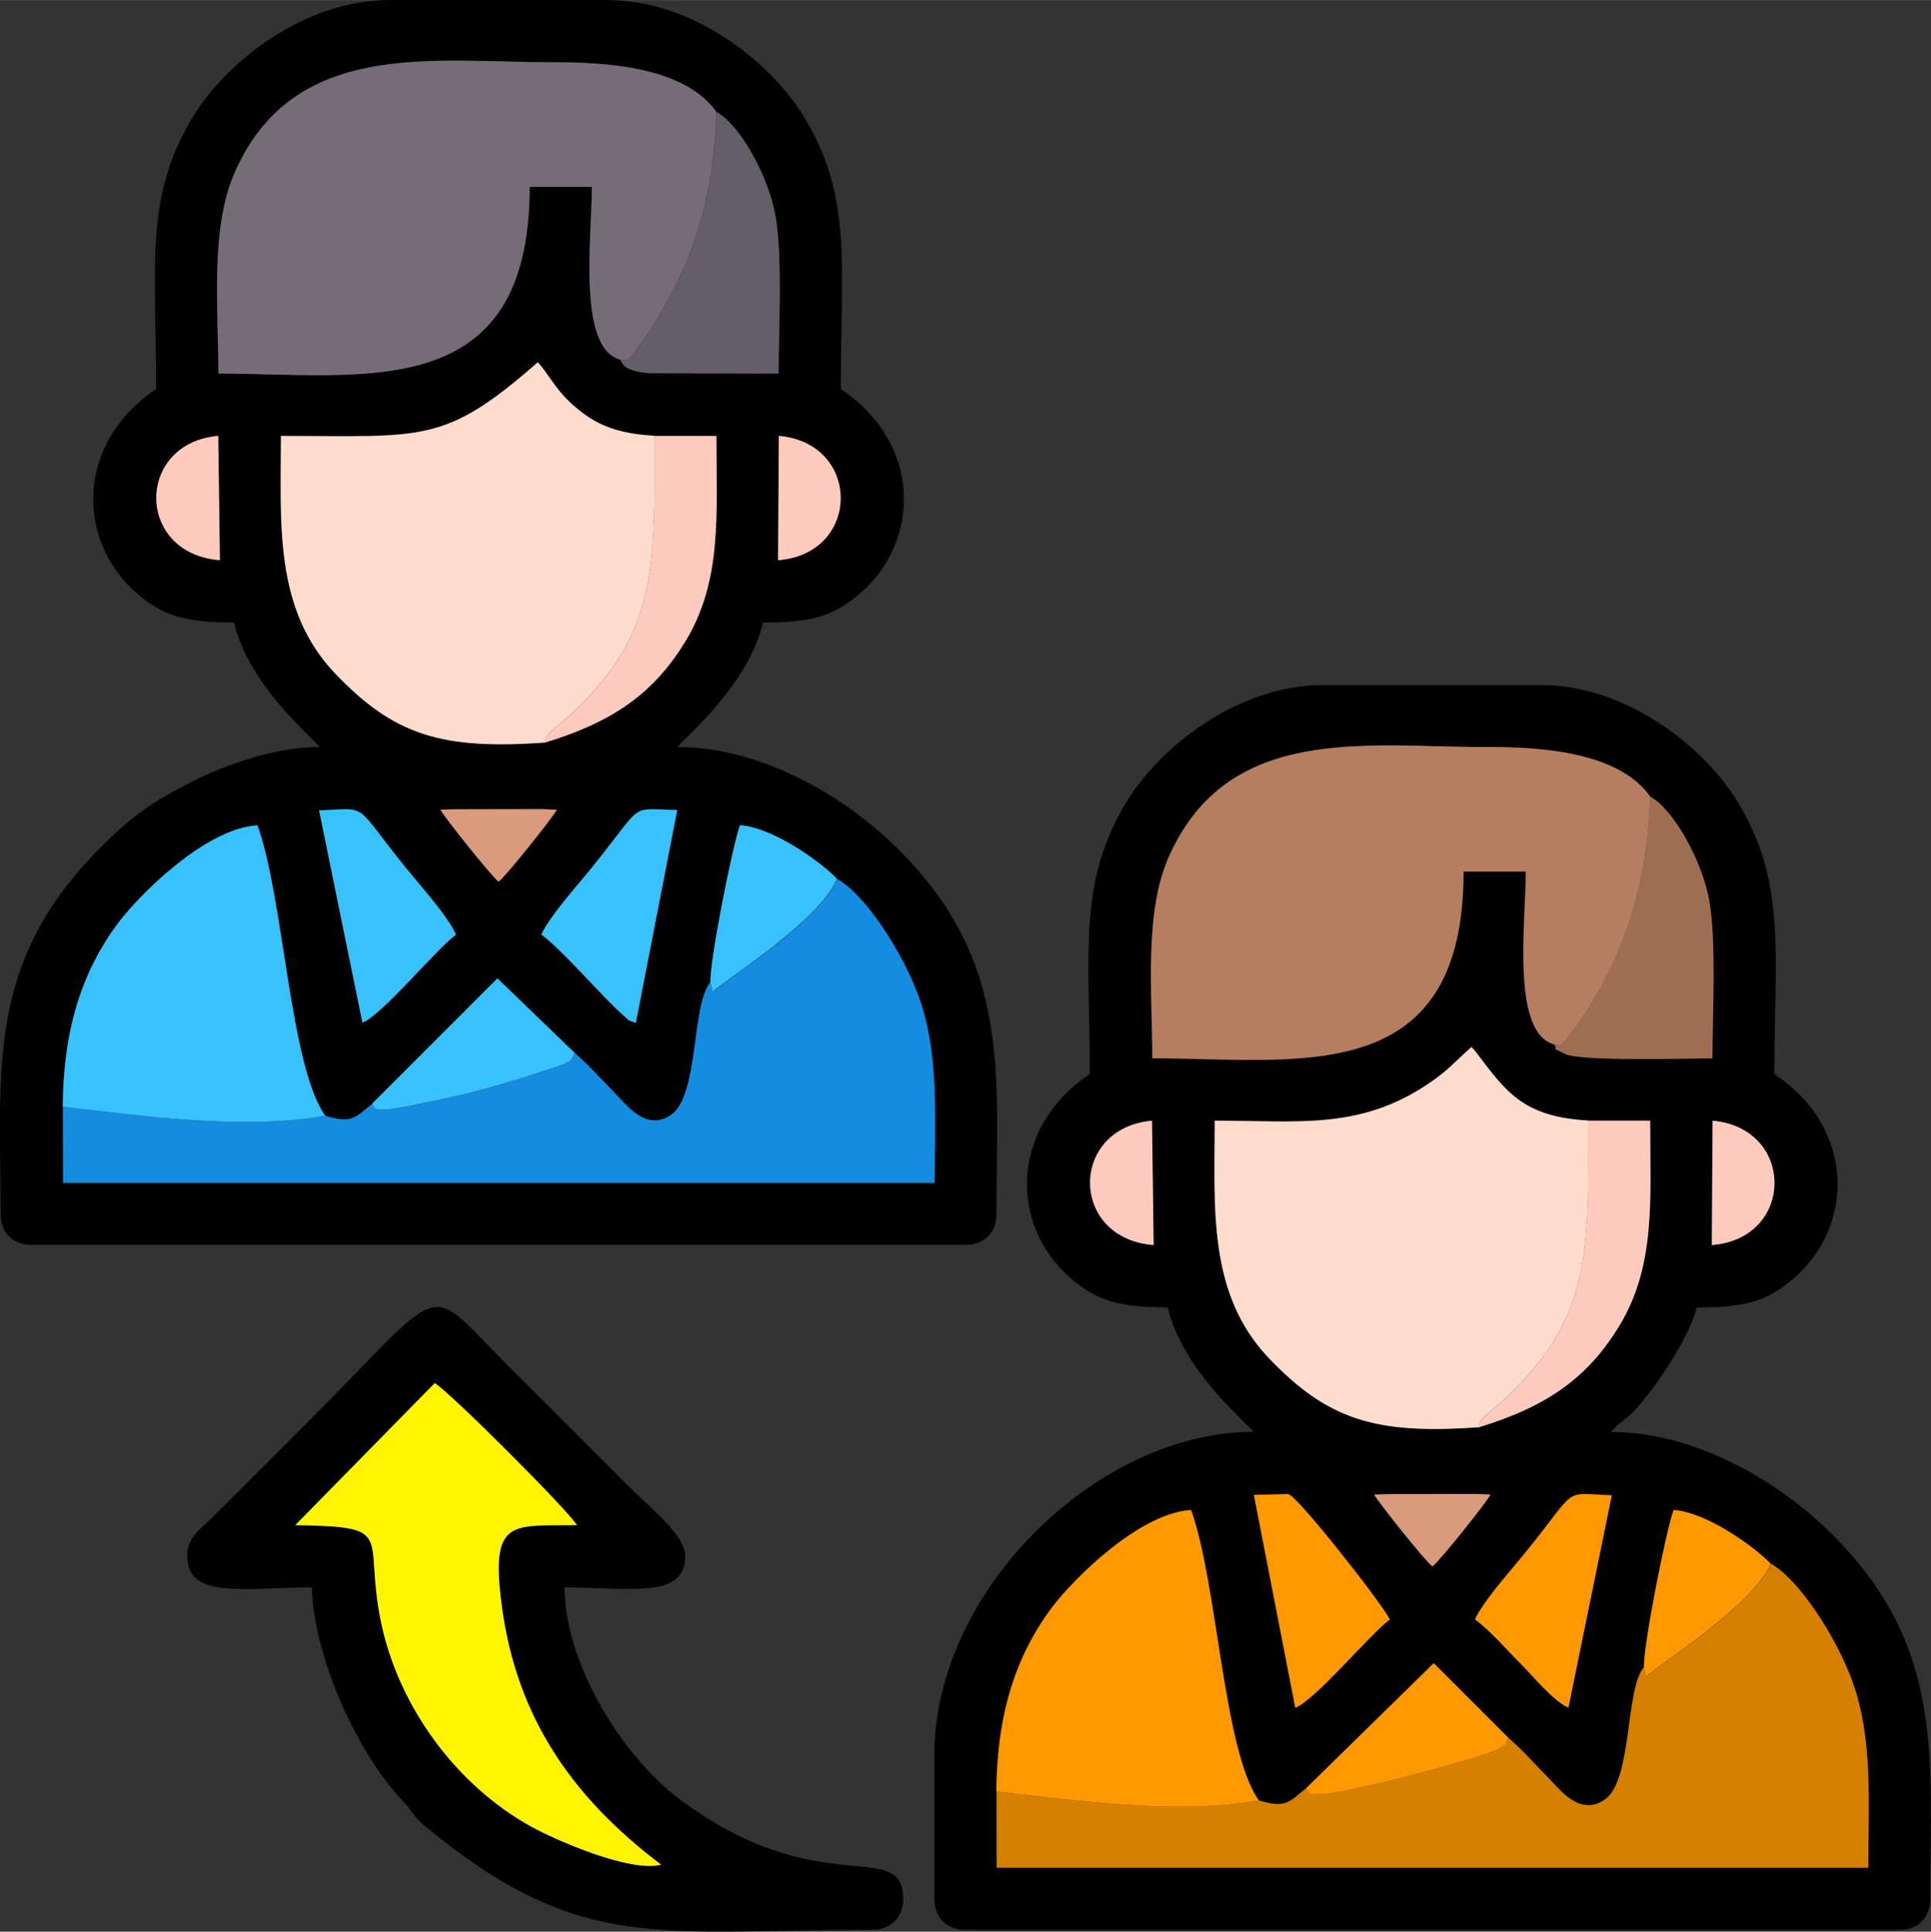 <?xml version="1.0" encoding="UTF-8"?>
<!DOCTYPE svg PUBLIC "-//W3C//DTD SVG 1.1//EN" "http://www.w3.org/Graphics/SVG/1.1/DTD/svg11.dtd">
<!-- Creator: CorelDRAW 2020 (64-Bit) -->
<svg xmlns="http://www.w3.org/2000/svg" xml:space="preserve" width="174.505mm" height="174.553mm" version="1.1" style="shape-rendering:geometricPrecision; text-rendering:geometricPrecision; image-rendering:optimizeQuality; fill-rule:evenodd; clip-rule:evenodd"
viewBox="0 0 128.73 128.76"
 xmlns:xlink="http://www.w3.org/1999/xlink"
 xmlns:xodm="http://www.corel.com/coreldraw/odm/2003">
 <rect x="0" y="0" width="128.73" height="128.76" fill="#333333" stroke="none"/>
 <defs>
  <style type="text/css">
   <![CDATA[
    .fil0 {fill:black}
    .fil4 {fill:#148CE0}
    .fil8 {fill:#38C2FC}
    .fil10 {fill:#645E66}
    .fil1 {fill:#756C78}
    .fil9 {fill:#9F6E50}
    .fil2 {fill:#B47E5F}
    .fil3 {fill:#D68000}
    .fil12 {fill:#DA9A7C}
    .fil5 {fill:#FEDCCD}
    .fil7 {fill:#FF9801}
    .fil11 {fill:#FFCABE}
    .fil6 {fill:#FFF502}
   ]]>
  </style>
 </defs>
 <g id="Capa_x0020_1">
  <g id="_1753327420720">
   <path class="fil0" d="M66.43 119.41c0.04,-5.12 1.26,-8.99 3.69,-12.25 1.4,-1.87 5.8,-6.31 9.29,-6.52 1.76,4.83 2.15,16.05 4.52,19.36 1.86,0.6 2.1,-0.01 3.14,-0.8l8.51 -8.34 4.97 4.97c1.01,0.88 1.85,1.84 2.83,2.84 0.68,0.69 1.99,2.43 3.62,1.27 1.84,-1.3 1.33,-7.4 2.6,-8.82 -0.07,-1.33 1.46,-9.07 1.97,-10.47 2.2,0.14 5.42,2.46 6.47,3.58 1.88,1.06 4.35,4.87 5.43,7.84 1.4,3.83 1.06,8.13 1.06,12.42l-58.1 0 -0.01 -5.08zm31.9 -11.47c0.57,-1.24 2.31,-3.16 3.25,-4.32 3.76,-4.62 2.45,-4.07 5.87,-3.95l-2.89 14.15c-0.96,-0.38 -2.46,-2.19 -3.22,-2.96 -0.97,-0.97 -1.97,-2.15 -3.01,-2.92zm-5.68 0.01c-1.33,0.99 -5,5.4 -6.3,5.88l-2.76 -14.19 2.3 -0.05c0.62,0.13 6.31,7.37 6.76,8.36zm2.84 -3.54c-0.45,-0.32 -3.6,-4.26 -3.88,-4.79l1.02 -0.03 5.71 -0.01 1.03 0.04c-0.27,0.52 -3.43,4.48 -3.88,4.79zm10.38 -29.72l4.14 0c0,5.25 0.4,9.67 -2.09,13.73 -2.07,3.37 -4.73,5.3 -9.28,6.69 -7.05,0.52 -10.18,-0.54 -14.05,-4.59 -4.13,-4.31 -3.62,-10.09 -3.62,-15.84 5.52,0 9.61,0.64 14.18,-2.42 1.45,-0.97 1.68,-1.38 2.94,-2.49l0.24 0.27c0.03,0.04 0.08,0.1 0.11,0.14 1.95,2.57 3.09,4.25 7.43,4.49zm8.29 0.01c5.53,0.49 5.51,7.86 -0.05,8.29l0.05 -8.29zm-37.26 8.29c-5.64,-0.43 -5.64,-7.8 -0.11,-8.29l0.11 8.29zm33.11 -29.88c1.52,0.8 3.49,4.27 3.95,7 0.46,2.74 0.2,7.45 0.2,10.44 -1.41,0 -8.78,0.22 -9.81,-0.29 -1.08,-0.52 -0.41,-0.18 -0.75,-0.64 -2.88,-0.76 -1.89,-8.15 -1.89,-11.52l-4.15 0c0,14.58 -11.08,12.45 -20.75,12.45 0,-4.37 -0.56,-9.67 1.1,-13.43 3.95,-8.91 13.16,-7.32 21.2,-7.32 3.48,-0 8.76,0.29 10.9,3.31zm-37.35 18.47c-5.35,3.58 -5.34,10.04 -1.36,13.55 1.78,1.58 3.31,2.01 6.55,2.01 0.99,4.23 5.23,7.65 5.71,8.3 -10.41,0 -21.27,10.6 -21.27,21.53l0 9.6c0,1.25 0.82,2.07 2.07,2.07l62.25 0c1.25,0 2.07,-0.82 2.07,-2.07 0,-9.46 1,-16.79 -6.55,-24.31 -3.55,-3.54 -9.14,-6.81 -14.72,-6.81 0.45,-0.62 1.1,-0.87 1.74,-1.63 0.56,-0.67 1.11,-1.35 1.58,-2.05 0.77,-1.13 2.05,-3.2 2.38,-4.62 3.17,0 4.62,-0.38 6.41,-1.89 4.05,-3.41 4.28,-9.99 -1.23,-13.67 0,-8.24 0.82,-12.86 -2.51,-18.24 -2.23,-3.6 -7.37,-7.69 -13.05,-7.69l-14.52 0c-5.68,0 -10.83,4.1 -13.05,7.69 -3.33,5.39 -2.51,10 -2.51,18.24z"/>
   <path class="fil0" d="M4.19 73.77c0.04,-5.12 1.26,-8.99 3.69,-12.25 1.4,-1.87 5.8,-6.31 9.29,-6.52 1.76,4.83 2.15,16.05 4.52,19.36 1.86,0.6 2.1,-0.01 3.14,-0.8l8.34 -8.34 5.14 4.96c1.01,0.88 1.85,1.84 2.83,2.84 0.68,0.69 1.99,2.43 3.62,1.27 1.84,-1.3 1.33,-7.4 2.6,-8.82 -0.07,-1.33 1.46,-9.07 1.97,-10.47 2.2,0.14 5.42,2.46 6.47,3.58 1.88,1.06 4.35,4.87 5.43,7.84 1.4,3.83 1.06,8.13 1.06,12.42l-58.1 0 -0.01 -5.08zm38.19 -5.59c-0.67,-0.25 -0.27,-0.03 -0.83,-0.5 -1.26,-1.08 -3.98,-4.28 -5.47,-5.39 0.57,-1.24 2.31,-3.16 3.25,-4.32 3.72,-4.57 2.45,-4.05 5.8,-3.98l-2.76 14.19zm-21.11 -14.16c3.43,-0.11 2.16,-0.62 5.88,3.95 0.96,1.18 2.67,3.06 3.25,4.34 -1.36,1.02 -4.94,5.38 -6.24,5.87l-2.89 -14.15zm11.97 4.74c-0.45,-0.32 -3.6,-4.26 -3.87,-4.79l1.02 -0.03 5.71 -0.01 1.03 0.04c-0.27,0.52 -3.43,4.48 -3.88,4.79zm10.38 -29.72l4.14 0c0,5.25 0.4,9.67 -2.09,13.73 -2.07,3.37 -4.73,5.3 -9.28,6.69 -7.05,0.52 -10.18,-0.54 -14.05,-4.59 -4.13,-4.31 -3.62,-10.09 -3.62,-15.84 9.49,0 10.87,0.58 17.12,-4.91 0.04,0.04 0.1,0.11 0.12,0.13 0.02,0.03 0.09,0.1 0.12,0.14l0.22 0.29c0.79,1.09 1.2,1.82 2.58,2.85 1.33,1 2.83,1.38 4.74,1.49zm8.29 0.01c5.53,0.49 5.51,7.86 -0.05,8.29l0.05 -8.29zm-37.26 8.29c-5.64,-0.43 -5.64,-7.8 -0.11,-8.29l0.11 8.29zm33.11 -29.88c1.52,0.8 3.49,4.26 3.94,6.98 0.47,2.81 0.2,7.46 0.2,10.45l-8.56 -0.02c-1.86,-0.15 -1.82,-0.65 -2,-0.91 -2.88,-0.76 -1.89,-8.15 -1.89,-11.52l-4.15 0c0,14.58 -11.08,12.45 -20.75,12.45 0,-4.37 -0.56,-9.67 1.1,-13.43 3.95,-8.91 13.16,-7.32 21.2,-7.32 3.48,-0 8.76,0.29 10.9,3.31zm-37.35 18.47c-5.35,3.58 -5.34,10.03 -1.36,13.55 1.78,1.58 3.31,2.01 6.55,2.01 0.99,4.23 5.23,7.65 5.71,8.3 -2.97,0 -6.31,1.2 -8.39,2.25 -2.78,1.4 -4.13,2.36 -6.2,4.43 -7.69,7.69 -6.68,14.73 -6.68,24.44 0,1.25 0.82,2.07 2.07,2.07l62.25 0c1.25,0 2.07,-0.82 2.07,-2.07 0,-9.46 1,-16.79 -6.55,-24.31 -3.55,-3.54 -9.14,-6.81 -14.72,-6.81 0.36,-0.49 4.72,-4.09 5.71,-8.3 3.17,0 4.62,-0.38 6.41,-1.89 4.05,-3.41 4.28,-9.99 -1.23,-13.67 0,-8.24 0.82,-12.86 -2.51,-18.24 -2.23,-3.6 -7.37,-7.69 -13.05,-7.69l-14.52 0c-5.68,0 -10.83,4.1 -13.05,7.69 -3.33,5.39 -2.51,10 -2.51,18.24z"/>
   <path class="fil0" d="M29 92.19c1.07,0.66 8.88,8.47 9.48,9.47 -4.09,0.06 -5.58,-0.41 -5.14,4.26 0.77,8.29 4.76,13.84 10.75,18.37 -2.06,0.53 -6.98,-1.62 -8.63,-2.52 -4.96,-2.72 -8.92,-7.99 -10.07,-13.78 -1.15,-5.75 1.11,-6.22 -5.67,-6.33l9.3 -9.47zm-16.51 11.55c0,2.9 3.88,2.07 8.3,2.07 0.1,4.47 2.94,10.95 6.03,14.2 0.66,0.69 0.77,1.1 1.45,1.66 10.35,8.59 15.5,6.96 29.87,6.96 1.25,0 2.07,-0.82 2.07,-2.07 0,-4.14 -5.62,0.33 -14.9,-6.63 -3.87,-2.9 -7.67,-9.08 -7.67,-14.12 4.27,0 8.04,0.81 8.04,-2.07 0,-1.41 -2.27,-3.18 -3.7,-4.6 -1.45,-1.45 -2.7,-2.7 -4.15,-4.15 -1.45,-1.45 -2.7,-2.7 -4.15,-4.15 -5.5,-5.5 -3.69,-5.52 -13.36,4.15 -1.45,1.45 -2.7,2.7 -4.15,4.15 -0.75,0.75 -1.32,1.32 -2.08,2.07 -0.7,0.7 -1.62,1.26 -1.62,2.53z"/>
   <path class="fil1" d="M41.35 23.97c0.6,0.07 0.37,0.3 1.45,-1.18 0.46,-0.63 0.74,-1.05 1.13,-1.72 2.57,-4.36 3.64,-8.3 3.83,-13.61 -2.14,-3.03 -7.42,-3.32 -10.9,-3.31 -8.04,0.01 -17.25,-1.59 -21.2,7.32 -1.66,3.75 -1.1,9.05 -1.1,13.43 9.67,0 20.75,2.13 20.75,-12.45l4.15 0c-0,3.37 -0.99,10.76 1.89,11.52z"/>
   <path class="fil2" d="M103.6 69.61c0.6,0.07 0.37,0.3 1.45,-1.18 3.29,-4.52 4.76,-9.6 4.97,-15.33 -2.14,-3.03 -7.42,-3.32 -10.9,-3.31 -8.04,0.01 -17.25,-1.59 -21.2,7.32 -1.66,3.75 -1.1,9.05 -1.1,13.43 9.67,0 20.75,2.13 20.75,-12.45l4.15 0c-0,3.37 -0.99,10.75 1.89,11.52z"/>
   <path class="fil3" d="M109.6 111.12c-1.26,1.43 -0.76,7.52 -2.6,8.82 -1.63,1.16 -2.95,-0.58 -3.62,-1.27 -0.98,-1 -1.82,-1.96 -2.83,-2.84 -0.3,0.65 -0.06,0.39 -0.75,0.79 -0.92,0.53 -10.62,3.11 -11.84,2.96 -0.92,-0.11 -0.43,0.35 -0.89,-0.37 -1.04,0.79 -1.28,1.4 -3.14,0.8 -5.38,0.97 -12.18,0.03 -17.49,-0.6l0.01 5.08 58.1 0c0,-4.29 0.33,-8.59 -1.06,-12.42 -1.08,-2.97 -3.56,-6.79 -5.43,-7.84 -1.2,2.86 -7.61,6.83 -8.27,7.51l-0.17 -0.62z"/>
   <path class="fil4" d="M47.36 65.47c-1.26,1.43 -0.76,7.52 -2.6,8.82 -1.63,1.16 -2.95,-0.58 -3.62,-1.27 -0.98,-1 -1.82,-1.96 -2.83,-2.84 -0.3,0.65 -0.06,0.39 -0.75,0.79l-2.35 0.77c-1.07,0.34 -2.11,0.64 -3.21,0.94 -1.19,0.32 -2.35,0.55 -3.61,0.82 -0.58,0.12 -1.14,0.25 -1.75,0.35 -1.83,0.3 -1.61,0.03 -1.81,-0.28 -1.04,0.79 -1.28,1.4 -3.14,0.8 -5.38,0.97 -12.18,0.03 -17.49,-0.6l0.01 5.08 58.1 0c0,-4.29 0.33,-8.59 -1.06,-12.42 -1.08,-2.97 -3.56,-6.79 -5.43,-7.84 -1.2,2.86 -7.61,6.83 -8.27,7.51l-0.17 -0.62z"/>
   <path class="fil5" d="M36.39 49.48c-0.1,-0.4 0.35,-0.74 0.54,-0.89 7.07,-5.86 6.7,-10.59 6.7,-19.54 -1.91,-0.11 -3.41,-0.49 -4.74,-1.49 -1.38,-1.04 -1.8,-1.76 -2.58,-2.85l-0.22 -0.29c-0.03,-0.04 -0.1,-0.11 -0.12,-0.14 -0.02,-0.03 -0.08,-0.09 -0.12,-0.13 -6.25,5.49 -7.62,4.91 -17.12,4.91 0,5.75 -0.5,11.53 3.62,15.84 3.88,4.05 7,5.11 14.05,4.59z"/>
   <path class="fil5" d="M98.64 95.12c-0.1,-0.4 0.35,-0.74 0.54,-0.89 7.07,-5.86 6.7,-10.59 6.7,-19.54 -4.34,-0.24 -5.48,-1.92 -7.43,-4.49 -0.03,-0.04 -0.09,-0.11 -0.11,-0.14l-0.24 -0.27c-1.27,1.11 -1.49,1.52 -2.94,2.49 -4.57,3.05 -8.65,2.42 -14.18,2.42 0,5.75 -0.5,11.53 3.62,15.84 3.88,4.05 7,5.11 14.05,4.59z"/>
   <path class="fil6" d="M19.7 101.66c6.78,0.11 4.52,0.58 5.67,6.33 1.16,5.79 5.11,11.06 10.07,13.78 1.66,0.91 6.58,3.06 8.63,2.52 -5.98,-4.53 -9.97,-10.08 -10.75,-18.37 -0.44,-4.67 1.06,-4.21 5.14,-4.26 -0.6,-1 -8.41,-8.81 -9.48,-9.47l-9.3 9.47z"/>
   <path class="fil7" d="M66.43 119.41c5.32,0.62 12.11,1.57 17.49,0.6 -2.37,-3.31 -2.76,-14.53 -4.52,-19.36 -3.48,0.21 -7.89,4.65 -9.29,6.52 -2.43,3.26 -3.65,7.13 -3.69,12.25z"/>
   <path class="fil8" d="M4.19 73.77c5.32,0.62 12.11,1.57 17.49,0.6 -2.37,-3.31 -2.76,-14.53 -4.52,-19.36 -3.48,0.21 -7.89,4.65 -9.29,6.52 -2.43,3.26 -3.65,7.13 -3.69,12.25z"/>
   <path class="fil9" d="M103.6 69.61c0.34,0.46 -0.33,0.12 0.75,0.64 1.04,0.51 8.4,0.29 9.81,0.29 0,-2.99 0.27,-7.7 -0.2,-10.44 -0.46,-2.72 -2.43,-6.2 -3.95,-7 -0.21,5.72 -1.67,10.81 -4.97,15.33 -1.08,1.48 -0.85,1.24 -1.45,1.18z"/>
   <path class="fil10" d="M41.35 23.97c0.19,0.26 0.14,0.76 2,0.91l8.56 0.02c0,-3 0.27,-7.65 -0.2,-10.45 -0.46,-2.72 -2.42,-6.19 -3.94,-6.98 -0.19,5.3 -1.26,9.24 -3.83,13.61 -0.39,0.67 -0.68,1.1 -1.13,1.72 -1.08,1.48 -0.85,1.24 -1.45,1.18z"/>
   <path class="fil11" d="M36.39 49.48c4.55,-1.39 7.21,-3.32 9.28,-6.69 2.49,-4.07 2.09,-8.48 2.09,-13.73l-4.14 -0c0,8.95 0.38,13.68 -6.7,19.54 -0.19,0.16 -0.63,0.5 -0.54,0.89z"/>
   <path class="fil11" d="M98.64 95.12c4.55,-1.39 7.21,-3.32 9.28,-6.69 2.49,-4.07 2.09,-8.48 2.09,-13.73l-4.14 -0c0,8.95 0.38,13.68 -6.7,19.54 -0.19,0.16 -0.63,0.5 -0.54,0.89z"/>
   <path class="fil8" d="M27.15 57.96c-3.71,-4.57 -2.44,-4.06 -5.88,-3.95l2.89 14.15c1.29,-0.49 4.87,-4.85 6.24,-5.87 -0.58,-1.27 -2.3,-3.16 -3.25,-4.34z"/>
   <path class="fil7" d="M86.35 113.83c1.3,-0.48 4.97,-4.89 6.3,-5.88 -0.45,-0.99 -6.14,-8.23 -6.76,-8.36l-2.3 0.05 2.76 14.19z"/>
   <path class="fil7" d="M98.33 107.94c1.04,0.77 2.03,1.94 3.01,2.92 0.76,0.76 2.26,2.58 3.22,2.96l2.89 -14.15c-3.42,-0.12 -2.11,-0.66 -5.87,3.95 -0.94,1.16 -2.68,3.08 -3.25,4.32z"/>
   <path class="fil8" d="M45.14 53.99c-3.35,-0.07 -2.08,-0.59 -5.8,3.98 -0.94,1.16 -2.68,3.08 -3.25,4.32 1.49,1.1 4.2,4.31 5.47,5.39 0.55,0.47 0.16,0.25 0.83,0.5l2.76 -14.19z"/>
   <path class="fil8" d="M24.82 73.56c0.2,0.31 -0.02,0.58 1.81,0.28 0.61,-0.1 1.17,-0.23 1.75,-0.35 1.26,-0.26 2.42,-0.5 3.61,-0.82 1.1,-0.3 2.14,-0.6 3.21,-0.94l2.35 -0.77c0.69,-0.4 0.45,-0.13 0.75,-0.79l-5.14 -4.96 -8.34 8.34z"/>
   <path class="fil7" d="M87.07 119.21c0.46,0.72 -0.03,0.26 0.89,0.37 1.22,0.15 10.92,-2.43 11.84,-2.96 0.69,-0.4 0.45,-0.13 0.75,-0.79l-4.97 -4.97 -8.51 8.34z"/>
   <path class="fil8" d="M47.36 65.47l0.17 0.62c0.66,-0.69 7.07,-4.66 8.27,-7.51 -1.05,-1.11 -4.28,-3.44 -6.47,-3.58 -0.51,1.4 -2.04,9.14 -1.97,10.47z"/>
   <path class="fil7" d="M109.6 111.12l0.17 0.62c0.66,-0.69 7.07,-4.66 8.27,-7.51 -1.05,-1.11 -4.28,-3.44 -6.47,-3.58 -0.51,1.4 -2.04,9.14 -1.97,10.47z"/>
   <path class="fil11" d="M14.66 37.34l-0.11 -8.29c-5.53,0.49 -5.52,7.86 0.11,8.29z"/>
   <path class="fil11" d="M76.91 82.99l-0.11 -8.29c-5.53,0.49 -5.52,7.86 0.11,8.29z"/>
   <path class="fil11" d="M51.87 37.34c5.55,-0.43 5.57,-7.8 0.05,-8.29l-0.05 8.29z"/>
   <path class="fil11" d="M114.12 82.99c5.55,-0.43 5.57,-7.8 0.05,-8.29l-0.05 8.29z"/>
   <path class="fil12" d="M33.24 58.76c0.45,-0.31 3.61,-4.27 3.88,-4.79l-1.03 -0.04 -5.71 0.01 -1.02 0.03c0.28,0.53 3.43,4.47 3.87,4.79z"/>
   <path class="fil12" d="M95.49 104.41c0.45,-0.31 3.61,-4.27 3.88,-4.79l-1.03 -0.04 -5.71 0.01 -1.02 0.03c0.28,0.53 3.43,4.47 3.88,4.79z"/>
  </g>
 </g>
</svg>
